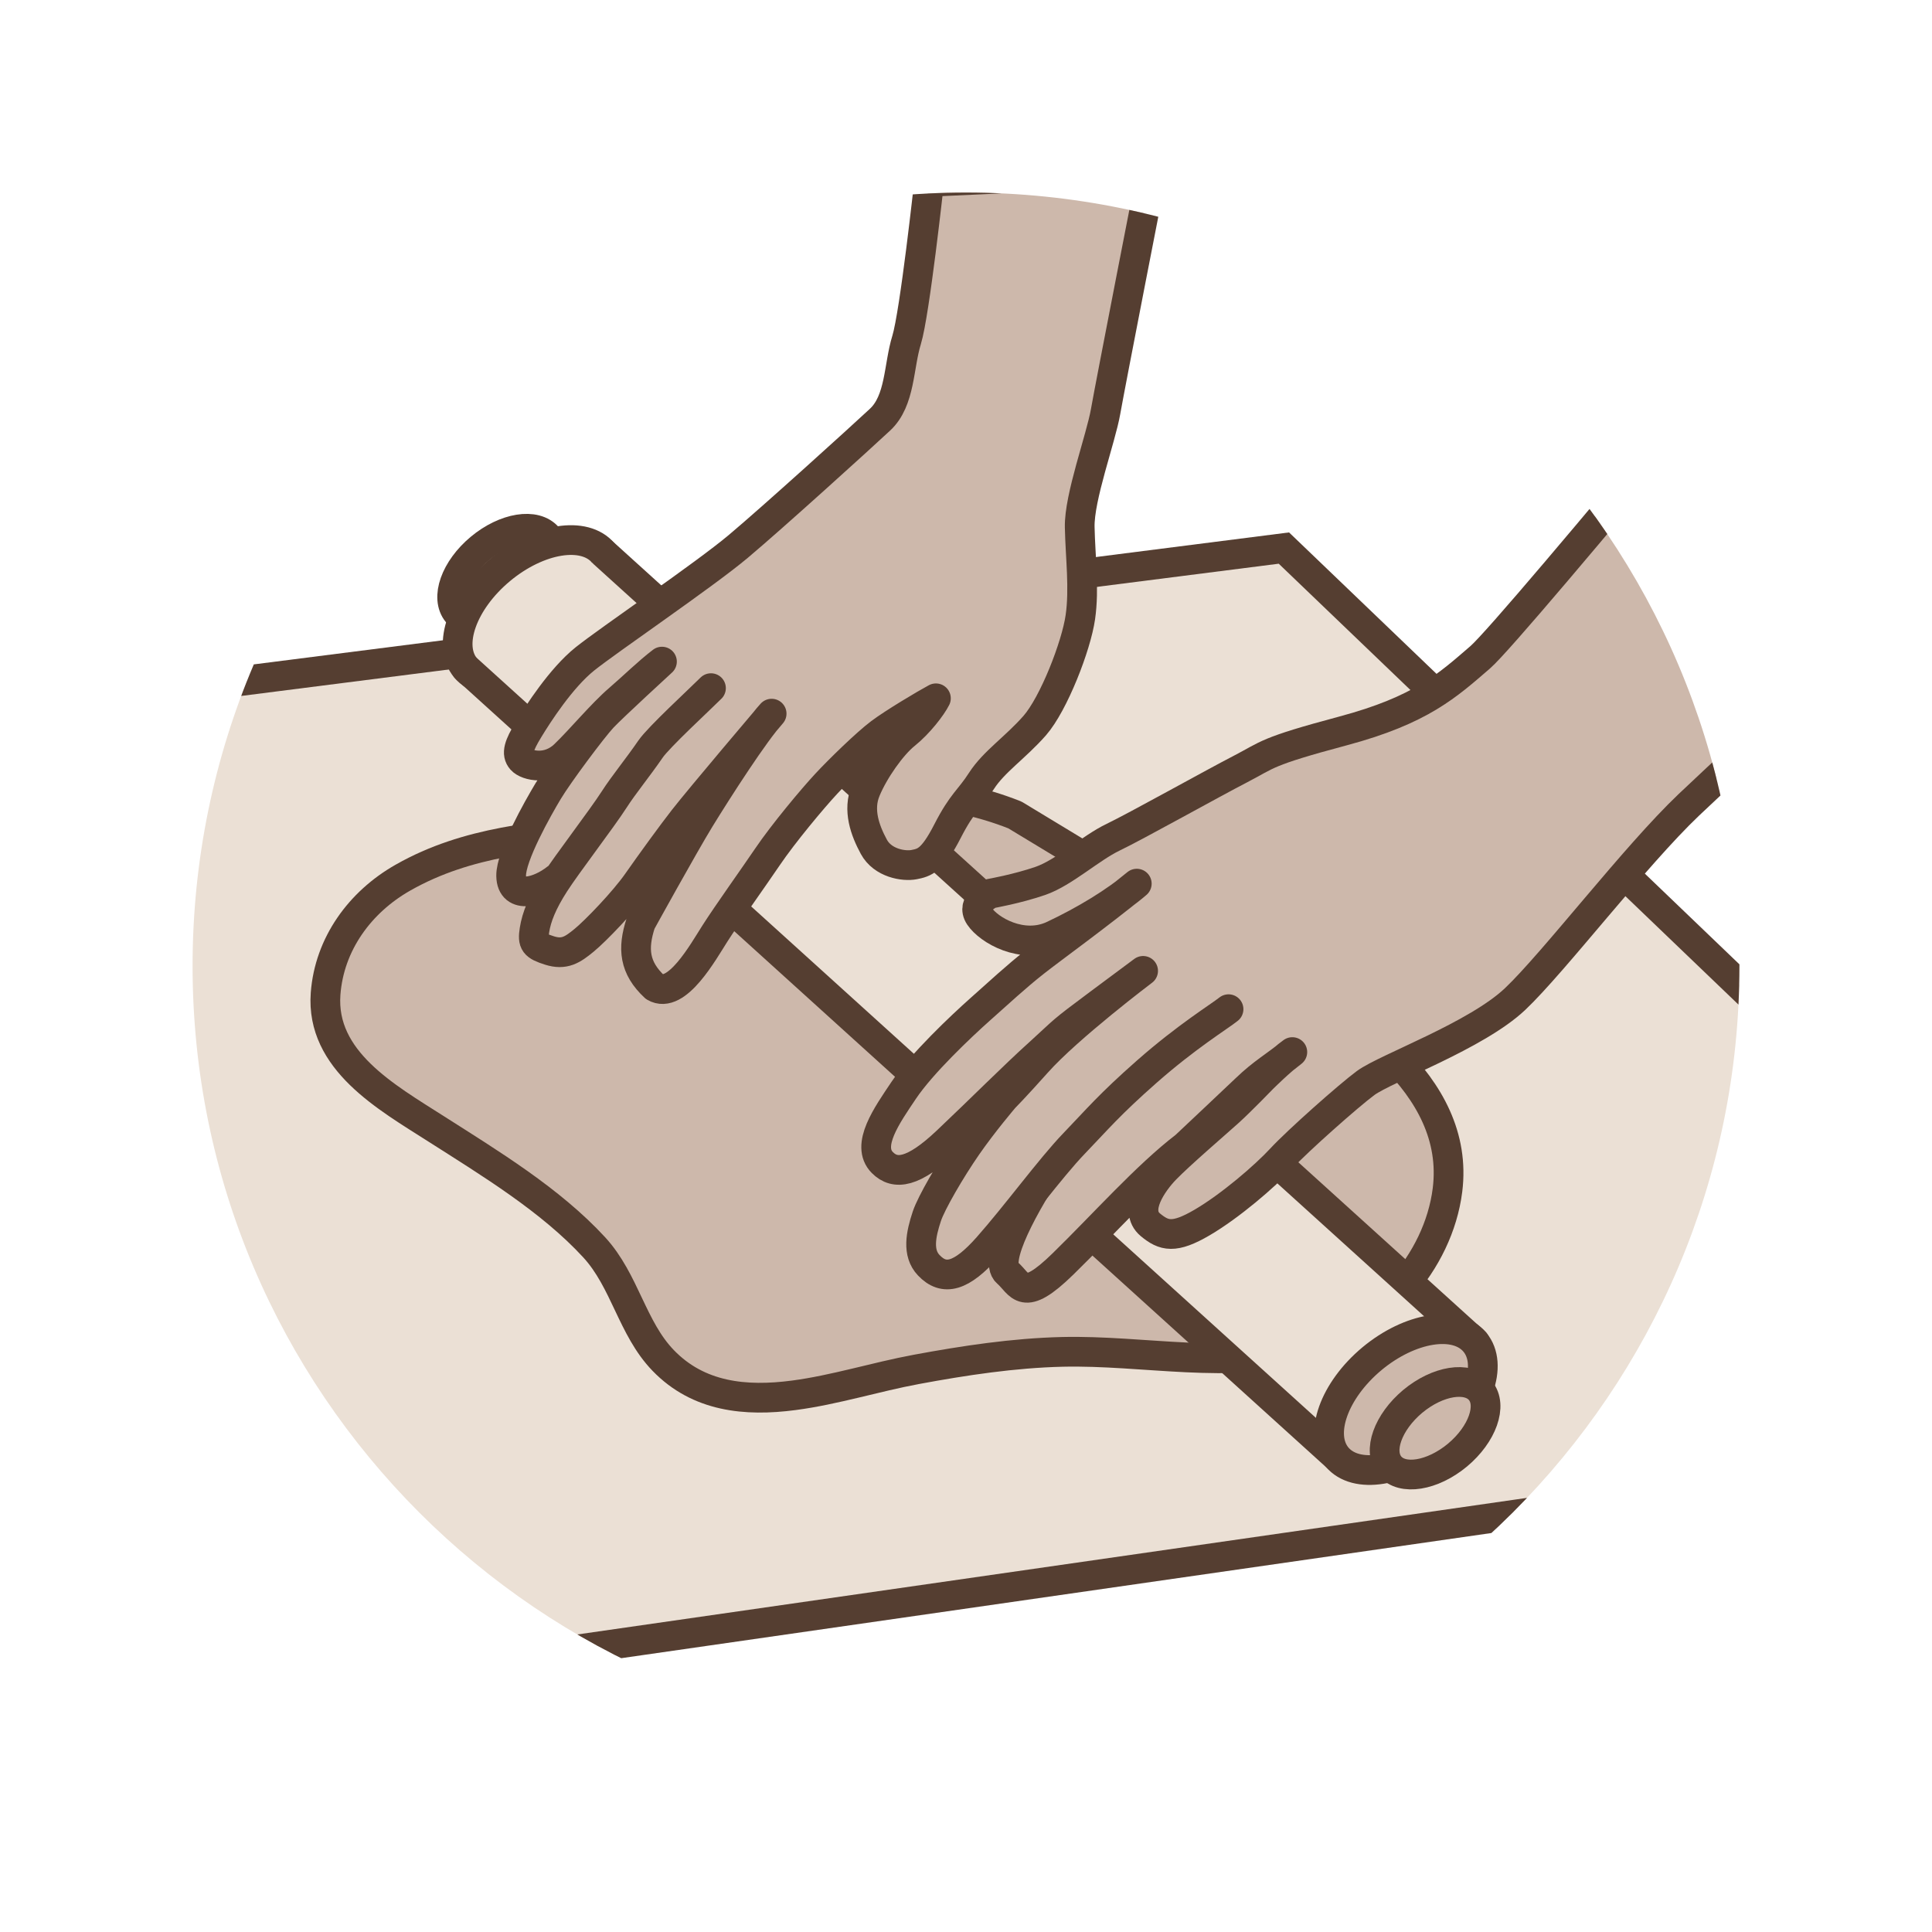 <?xml version="1.0" encoding="utf-8"?>
<!-- Generator: Adobe Illustrator 15.0.0, SVG Export Plug-In . SVG Version: 6.00 Build 0)  -->
<!DOCTYPE svg PUBLIC "-//W3C//DTD SVG 1.1//EN" "http://www.w3.org/Graphics/SVG/1.1/DTD/svg11.dtd">
<svg version="1.1" id="Layer_1" xmlns="http://www.w3.org/2000/svg" xmlns:xlink="http://www.w3.org/1999/xlink" x="0px" y="0px"
	 width="65px" height="65px" viewBox="0 0 65 65" enable-background="new 0 0 65 65" xml:space="preserve">
<g>
	<defs>
		<path id="SVGID_1_" d="M32.5,58.521c-14.348,0-26.021-11.673-26.021-26.021S18.152,6.479,32.5,6.479S58.521,18.151,58.521,32.5
			S46.848,58.521,32.5,58.521z"/>
	</defs>
	<clipPath id="SVGID_2_">
		<use xlink:href="#SVGID_1_"  overflow="visible"/>
	</clipPath>
	<polygon clip-path="url(#SVGID_2_)" fill="#EBE0D5" stroke="#553E31" stroke-miterlimit="10" points="73.695,47.689 6.486,57.356 
		-5.846,24.69 43.195,18.439 	"/>
	
		<path clip-path="url(#SVGID_2_)" fill="#CDB8AB" stroke="#553E31" stroke-linecap="round" stroke-linejoin="round" stroke-miterlimit="10" d="
		M34.147,27.419c-4.476-1.777-9.067-0.088-13.608,0.448c-2.435,0.287-4.789,0.414-6.981,1.659c-1.45,0.822-2.479,2.237-2.604,3.908
		c-0.167,2.246,2.047,3.478,3.716,4.544c1.811,1.155,3.855,2.393,5.322,3.988c1.035,1.126,1.272,2.722,2.321,3.806
		c1.187,1.229,2.771,1.386,4.392,1.172c1.385-0.182,2.754-0.618,4.129-0.873c1.612-0.299,3.268-0.55,4.91-0.589
		c2.738-0.064,5.631,0.61,8.307-0.144c2.346-0.66,4.34-2.854,4.648-5.301c0.451-3.598-3.369-5.957-6.07-7.483L34.147,27.419z"/>
	
		<ellipse transform="matrix(0.768 -0.64 0.64 0.768 -8.464 15.314)" clip-path="url(#SVGID_2_)" fill="#CDB8AB" stroke="#553E31" stroke-linecap="round" stroke-linejoin="round" stroke-miterlimit="10" cx="16.917" cy="19.347" rx="1.982" ry="1.175"/>
	
		<ellipse transform="matrix(0.768 -0.64 0.64 0.768 -8.982 16.276)" clip-path="url(#SVGID_2_)" fill="#EBE0D5" stroke="#553E31" stroke-linecap="round" stroke-linejoin="round" stroke-miterlimit="10" cx="17.99" cy="20.544" rx="3.018" ry="1.788"/>
	
		<polyline clip-path="url(#SVGID_2_)" fill="#EBE0D5" stroke="#553E31" stroke-linecap="round" stroke-linejoin="round" stroke-miterlimit="10" points="
		20.309,18.612 49.621,45.157 44.982,49.02 15.672,22.476 	"/>
	
		<path clip-path="url(#SVGID_2_)" fill="#CDB8AB" stroke="#553E31" stroke-linecap="round" stroke-linejoin="round" stroke-miterlimit="10" d="
		M49.621,45.157c0.631,0.759,0.105,2.239-1.174,3.306s-2.832,1.314-3.465,0.557c-0.631-0.759-0.104-2.238,1.174-3.306
		C47.439,44.647,48.99,44.399,49.621,45.157z"/>
	
		<path clip-path="url(#SVGID_2_)" fill="#CDB8AB" stroke="#553E31" stroke-linecap="round" stroke-linejoin="round" stroke-miterlimit="10" d="
		M49.805,46.783c0.414,0.5,0.07,1.471-0.771,2.173c-0.842,0.699-1.859,0.863-2.275,0.365c-0.414-0.499-0.068-1.47,0.77-2.173
		C48.371,46.448,49.389,46.286,49.805,46.783z"/>
	
		<path clip-path="url(#SVGID_2_)" fill="#CDB8AB" stroke="#553E31" stroke-linecap="round" stroke-linejoin="round" stroke-miterlimit="10" d="
		M35.493,38.959c-1.07,1.588-2.067,3.457-1.61,3.854c0.459,0.398,0.509,1.052,1.885-0.294c1.376-1.344,2.797-2.95,4.111-3.959
		c0,0,1.742-1.639,2.041-1.926c0.59-0.564,0.939-0.733,1.559-1.238c-0.389,0.276-1.002,0.887-1.002,0.887s-0.744,0.77-1.145,1.131
		c-0.459,0.413-1.636,1.423-2.125,1.926c-0.419,0.434-1.094,1.374-0.506,1.865c0.46,0.382,0.803,0.475,1.744-0.076
		c0.939-0.55,2.107-1.552,2.658-2.148c0.551-0.596,2.281-2.13,2.844-2.545c0.688-0.503,3.723-1.589,5.029-2.826
		c1.307-1.239,4.035-4.814,5.846-6.535c1.811-1.72,9.285-8.597,11.258-10.638c1.971-2.04,5.457-10.135,5.457-10.135l-10.41-0.176"/>
	
		<path clip-path="url(#SVGID_2_)" fill="#CDB8AB" stroke="#553E31" stroke-linecap="round" stroke-linejoin="round" stroke-miterlimit="10" d="
		M63.219,6.156c0,0-12.318,15.011-13.42,15.958c-1.1,0.949-1.986,1.774-4.617,2.478c-2.629,0.702-2.506,0.794-3.453,1.284
		c-0.947,0.488-3.516,1.926-4.279,2.291c-0.766,0.368-1.65,1.192-2.445,1.469c-0.796,0.274-1.682,0.428-1.682,0.428
		s-0.674,0.306-0.367,0.765c0.306,0.458,1.437,1.131,2.477,0.641c1.039-0.488,2.108-1.131,2.813-1.741
		c-1.314,1.069-2.863,2.188-3.424,2.629c-0.643,0.504-1.23,1.055-1.85,1.604c-0.631,0.562-1.957,1.811-2.568,2.721
		c-0.559,0.834-1.291,1.856-0.717,2.431c0.428,0.43,1.038,0.358,2.17-0.712c1.131-1.069,2.281-2.225,3.095-2.957
		c0.939-0.85,0.633-0.643,2.069-1.712c1.438-1.069,1.438-1.069,1.438-1.069s-2.518,1.9-3.576,3.087
		c-0.764,0.855-1.1,1.192-1.1,1.192s-0.703,0.824-1.254,1.619c-0.551,0.796-1.195,1.905-1.345,2.354
		c-0.206,0.618-0.329,1.238,0.062,1.65c0.518,0.549,1.101,0.39,1.987-0.61c0.966-1.091,2.108-2.659,2.903-3.485
		s1.17-1.291,2.446-2.416c1.353-1.191,2.444-1.855,2.751-2.102"/>
	
		<path clip-path="url(#SVGID_2_)" fill="#CDB8AB" stroke="#553E31" stroke-linecap="round" stroke-linejoin="round" stroke-miterlimit="10" d="
		M18.71,29.56c-0.55,0.436-1.498,0.732-1.513-0.092c-0.013-0.666,0.9-2.278,1.245-2.852c0.344-0.573,1.482-2.101,1.834-2.478
		c0.344-0.365,1.995-1.879,1.995-1.879c-0.493,0.378-0.964,0.848-1.445,1.261c-0.588,0.506-1.283,1.353-1.834,1.881
		c-0.55,0.527-1.261,0.366-1.444,0.16c-0.184-0.207-0.091-0.481,0.229-1.009s1.101-1.743,1.902-2.384
		c0.803-0.643,4.013-2.821,5.159-3.784c1.146-0.962,4.081-3.623,4.77-4.265c0.688-0.642,0.618-1.789,0.894-2.682
		c0.275-0.895,0.757-5.319,0.757-5.319l7.497-0.344c0,0-1.398,7.152-1.559,8.07c-0.16,0.916-0.895,2.889-0.871,3.896
		c0.021,1.011,0.16,2.064,0.021,3.026c-0.137,0.964-0.894,2.913-1.535,3.646c-0.643,0.733-1.376,1.215-1.789,1.857
		c-0.412,0.642-0.641,0.711-1.146,1.697c-0.504,0.985-0.778,1.055-1.123,1.123c-0.344,0.068-1.055-0.047-1.353-0.597
		c-0.298-0.551-0.551-1.237-0.274-1.902c0.274-0.665,0.871-1.514,1.329-1.881c0.458-0.366,0.894-0.939,1.032-1.215
		c-0.345,0.184-1.422,0.825-1.88,1.17c-0.459,0.344-1.386,1.248-1.812,1.708c-0.459,0.493-1.444,1.673-1.972,2.452
		c-0.458,0.677-1.353,1.926-1.777,2.592c-0.386,0.604-1.284,2.223-2.019,1.788c-0.688-0.642-0.756-1.284-0.469-2.156
		c0,0,1.424-2.584,1.982-3.496c0.619-1.008,1.857-2.935,2.42-3.542c0,0-2.385,2.809-2.958,3.542
		c-0.393,0.503-1.077,1.444-1.56,2.133c-0.446,0.638-1.398,1.627-1.789,1.948c-0.389,0.321-0.664,0.505-1.168,0.345
		c-0.504-0.161-0.573-0.252-0.504-0.688c0.068-0.436,0.263-0.928,0.676-1.57c0.412-0.642,1.594-2.18,2.006-2.822
		c0.322-0.501,0.785-1.059,1.223-1.697c0.275-0.401,1.667-1.682,2.033-2.049"/>
	
		<path clip-path="url(#SVGID_2_)" fill="#CDB8AB" stroke="#553E31" stroke-linecap="round" stroke-linejoin="round" stroke-miterlimit="10" d="
		M43.662,41.508"/>
</g>
</svg>
